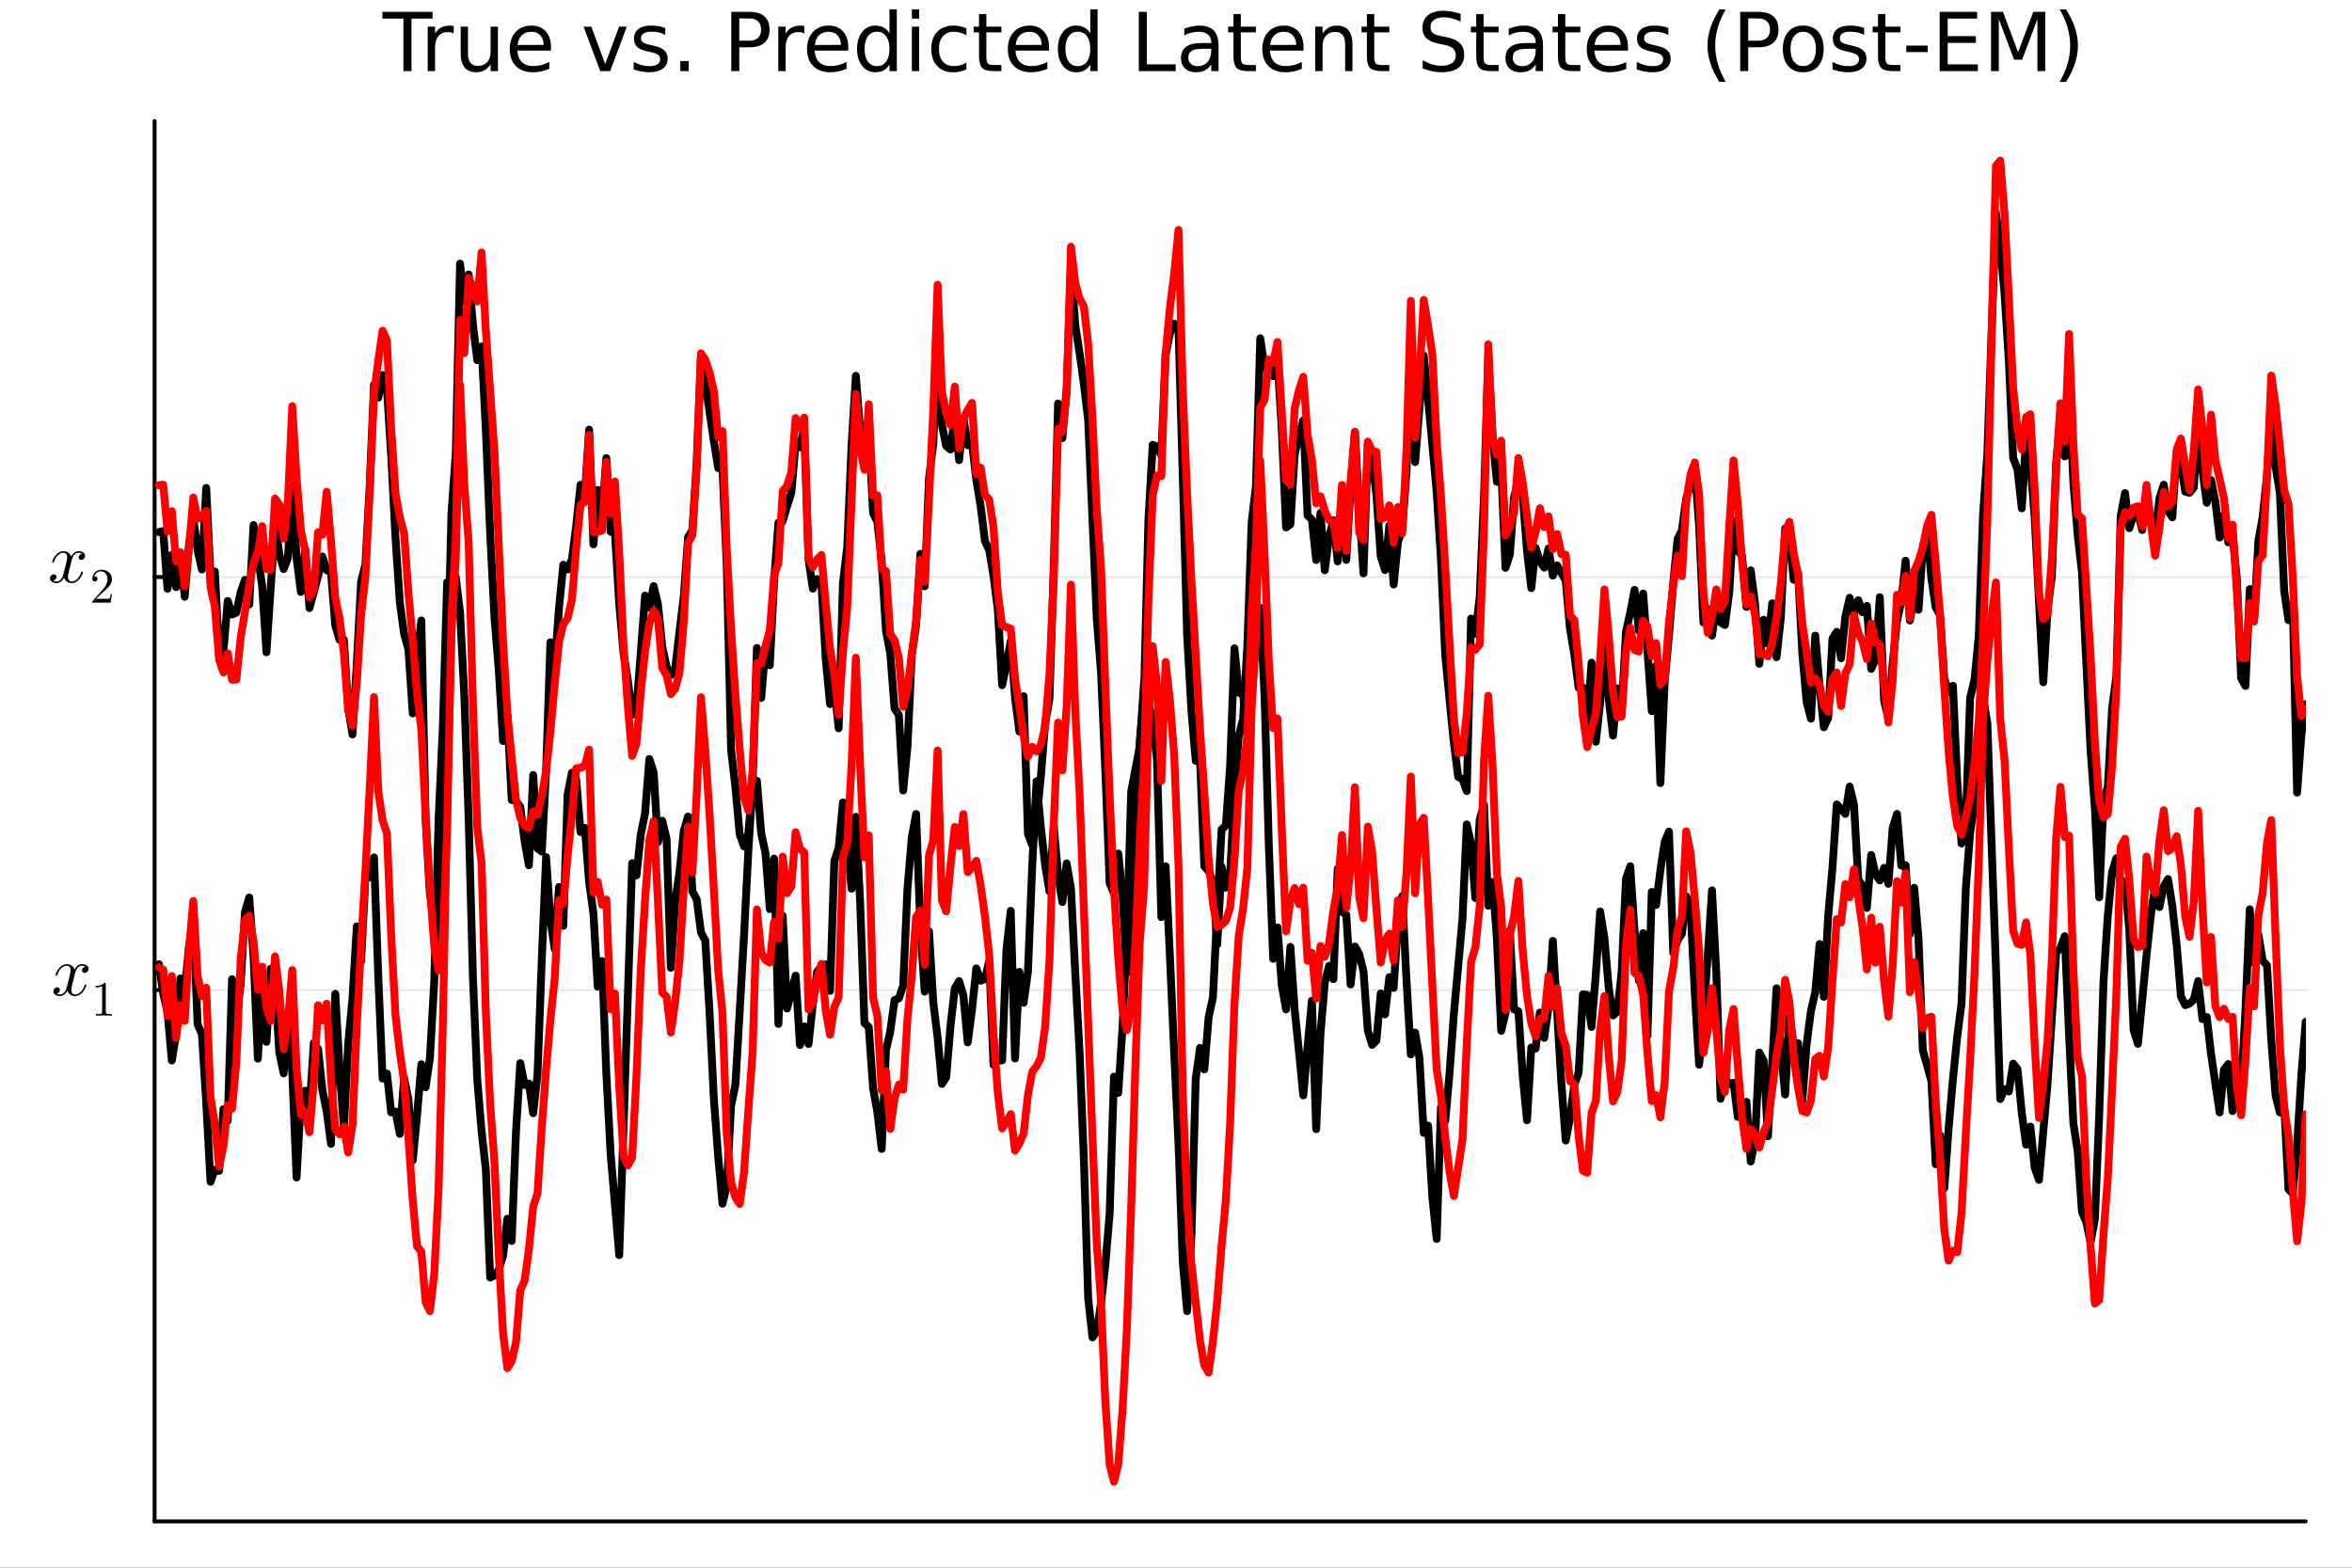 <?xml version="1.0" encoding="utf-8"?>
<svg xmlns="http://www.w3.org/2000/svg" xmlns:xlink="http://www.w3.org/1999/xlink" width="600" height="400" viewBox="0 0 2400 1600">
<rect x="0" y="0" width="2400" height="1600" fill="#333333" stroke="none"/>
<defs>
  <clipPath id="clip820">
    <rect x="0" y="0" width="2400" height="1600"/>
  </clipPath>
</defs>
<path clip-path="url(#clip820)" d="M0 1600 L2400 1600 L2400 0 L0 0  Z" fill="#ffffff" fill-rule="evenodd" fill-opacity="1"/>
<defs>
  <clipPath id="clip821">
    <rect x="480" y="0" width="1681" height="1600"/>
  </clipPath>
</defs>
<path clip-path="url(#clip820)" d="M157.754 1552.76 L2352.76 1552.76 L2352.76 123.472 L157.754 123.472  Z" fill="#ffffff" fill-rule="evenodd" fill-opacity="1"/>
<defs>
  <clipPath id="clip822">
    <rect x="157" y="123" width="2196" height="1430"/>
  </clipPath>
</defs>
<polyline clip-path="url(#clip822)" style="stroke:#000000; stroke-linecap:round; stroke-linejoin:round; stroke-width:2; stroke-opacity:0.1; fill:none" points="157.754,1010.42 2352.76,1010.42 "/>
<polyline clip-path="url(#clip822)" style="stroke:#000000; stroke-linecap:round; stroke-linejoin:round; stroke-width:2; stroke-opacity:0.1; fill:none" points="157.754,588.941 2352.76,588.941 "/>
<polyline clip-path="url(#clip820)" style="stroke:#000000; stroke-linecap:round; stroke-linejoin:round; stroke-width:4; stroke-opacity:1; fill:none" points="157.754,1552.76 2352.76,1552.76 "/>
<polyline clip-path="url(#clip820)" style="stroke:#000000; stroke-linecap:round; stroke-linejoin:round; stroke-width:4; stroke-opacity:1; fill:none" points="157.754,1552.76 157.754,123.472 "/>
<polyline clip-path="url(#clip820)" style="stroke:#000000; stroke-linecap:round; stroke-linejoin:round; stroke-width:4; stroke-opacity:1; fill:none" points="157.754,1010.42 176.651,1010.42 "/>
<polyline clip-path="url(#clip820)" style="stroke:#000000; stroke-linecap:round; stroke-linejoin:round; stroke-width:4; stroke-opacity:1; fill:none" points="157.754,588.941 176.651,588.941 "/>
<path clip-path="url(#clip820)" d="M90.285 988.745 Q90.285 990.713 89.055 991.837 Q87.825 992.926 86.42 992.926 Q85.085 992.926 84.382 992.153 Q83.68 991.381 83.68 990.397 Q83.68 989.062 84.663 987.902 Q85.647 986.743 87.123 986.497 Q85.682 985.583 83.539 985.583 Q82.134 985.583 80.904 986.321 Q79.71 987.059 78.972 988.008 Q78.269 988.956 77.637 990.327 Q77.039 991.662 76.793 992.47 Q76.583 993.243 76.407 994.086 L73.948 1003.92 Q72.753 1008.6 72.753 1010.25 Q72.753 1012.29 73.737 1013.66 Q74.721 1014.99 76.688 1014.99 Q77.461 1014.99 78.339 1014.78 Q79.218 1014.53 80.342 1013.9 Q81.501 1013.23 82.52 1012.25 Q83.574 1011.23 84.593 1009.51 Q85.612 1007.79 86.279 1005.57 Q86.49 1004.8 87.193 1004.8 Q88.071 1004.8 88.071 1005.5 Q88.071 1006.1 87.579 1007.37 Q87.123 1008.6 86.104 1010.21 Q85.12 1011.79 83.82 1013.23 Q82.52 1014.64 80.588 1015.62 Q78.656 1016.61 76.547 1016.61 Q73.526 1016.61 71.523 1014.99 Q69.521 1013.37 68.783 1011.13 Q68.607 1011.44 68.361 1011.86 Q68.115 1012.29 67.378 1013.23 Q66.675 1014.15 65.867 1014.85 Q65.059 1015.52 63.794 1016.04 Q62.564 1016.61 61.229 1016.61 Q59.543 1016.61 58.032 1016.11 Q56.556 1015.62 55.502 1014.5 Q54.448 1013.37 54.448 1011.83 Q54.448 1010.11 55.608 1008.91 Q56.802 1007.68 58.419 1007.68 Q59.437 1007.68 60.245 1008.28 Q61.089 1008.88 61.089 1010.18 Q61.089 1011.62 60.105 1012.71 Q59.121 1013.8 57.716 1014.08 Q59.156 1014.99 61.299 1014.99 Q63.618 1014.99 65.445 1012.95 Q67.272 1010.91 68.15 1007.51 Q70.329 999.321 71.172 995.667 Q72.015 991.978 72.015 990.397 Q72.015 988.921 71.629 987.902 Q71.242 986.883 70.575 986.427 Q69.942 985.935 69.345 985.759 Q68.783 985.583 68.15 985.583 Q67.097 985.583 65.902 986.005 Q64.743 986.427 63.337 987.41 Q61.967 988.359 60.667 990.327 Q59.367 992.294 58.489 994.999 Q58.313 995.807 57.54 995.807 Q56.697 995.772 56.697 995.07 Q56.697 994.472 57.154 993.243 Q57.645 991.978 58.629 990.397 Q59.648 988.816 60.948 987.41 Q62.283 985.97 64.216 984.986 Q66.183 984.002 68.291 984.002 Q69.24 984.002 70.153 984.213 Q71.102 984.389 72.226 984.916 Q73.385 985.443 74.404 986.602 Q75.423 987.762 76.056 989.448 Q76.477 988.64 77.039 987.867 Q77.637 987.094 78.55 986.146 Q79.499 985.162 80.799 984.6 Q82.134 984.002 83.609 984.002 Q85.05 984.002 86.455 984.389 Q87.861 984.74 89.055 985.9 Q90.285 987.024 90.285 988.745 Z" fill="#000000" fill-rule="nonzero" fill-opacity="1" /><path clip-path="url(#clip820)" d="M97.613 1007.78 L97.613 1006.21 Q103.663 1006.21 106.786 1002.99 Q107.647 1002.99 107.794 1003.18 Q107.942 1003.38 107.942 1004.29 L107.942 1032.55 Q107.942 1034.05 108.68 1034.52 Q109.418 1034.98 112.639 1034.98 L114.238 1034.98 L114.238 1036.53 Q112.467 1036.38 106.073 1036.38 Q99.679 1036.38 97.933 1036.53 L97.933 1034.98 L99.531 1034.98 Q102.704 1034.98 103.466 1034.54 Q104.228 1034.07 104.228 1032.55 L104.228 1006.45 Q101.597 1007.78 97.613 1007.78 Z" fill="#000000" fill-rule="nonzero" fill-opacity="1" /><path clip-path="url(#clip820)" d="M86.829 567.263 Q86.829 569.231 85.599 570.355 Q84.369 571.444 82.964 571.444 Q81.629 571.444 80.926 570.671 Q80.223 569.898 80.223 568.915 Q80.223 567.58 81.207 566.42 Q82.191 565.261 83.666 565.015 Q82.226 564.101 80.083 564.101 Q78.677 564.101 77.448 564.839 Q76.253 565.577 75.515 566.526 Q74.813 567.474 74.18 568.844 Q73.583 570.179 73.337 570.987 Q73.126 571.76 72.951 572.604 L70.491 582.441 Q69.297 587.114 69.297 588.765 Q69.297 590.803 70.281 592.173 Q71.264 593.508 73.232 593.508 Q74.005 593.508 74.883 593.297 Q75.761 593.051 76.886 592.419 Q78.045 591.751 79.064 590.768 Q80.118 589.749 81.137 588.027 Q82.156 586.306 82.823 584.092 Q83.034 583.319 83.737 583.319 Q84.615 583.319 84.615 584.022 Q84.615 584.619 84.123 585.884 Q83.666 587.114 82.648 588.73 Q81.664 590.311 80.364 591.751 Q79.064 593.157 77.132 594.141 Q75.199 595.124 73.091 595.124 Q70.07 595.124 68.067 593.508 Q66.064 591.892 65.327 589.643 Q65.151 589.96 64.905 590.381 Q64.659 590.803 63.921 591.751 Q63.219 592.665 62.411 593.368 Q61.602 594.035 60.338 594.562 Q59.108 595.124 57.773 595.124 Q56.087 595.124 54.576 594.632 Q53.1 594.141 52.046 593.016 Q50.992 591.892 50.992 590.346 Q50.992 588.625 52.151 587.43 Q53.346 586.2 54.962 586.2 Q55.981 586.2 56.789 586.798 Q57.632 587.395 57.632 588.695 Q57.632 590.135 56.649 591.224 Q55.665 592.314 54.26 592.595 Q55.7 593.508 57.843 593.508 Q60.162 593.508 61.989 591.47 Q63.816 589.433 64.694 586.025 Q66.873 577.839 67.716 574.185 Q68.559 570.496 68.559 568.915 Q68.559 567.439 68.172 566.42 Q67.786 565.401 67.118 564.944 Q66.486 564.453 65.889 564.277 Q65.327 564.101 64.694 564.101 Q63.64 564.101 62.446 564.523 Q61.286 564.944 59.881 565.928 Q58.511 566.877 57.211 568.844 Q55.911 570.812 55.032 573.517 Q54.857 574.325 54.084 574.325 Q53.241 574.29 53.241 573.587 Q53.241 572.99 53.697 571.76 Q54.189 570.496 55.173 568.915 Q56.192 567.334 57.492 565.928 Q58.827 564.488 60.759 563.504 Q62.727 562.52 64.835 562.52 Q65.783 562.52 66.697 562.731 Q67.645 562.907 68.77 563.434 Q69.929 563.961 70.948 565.12 Q71.967 566.28 72.599 567.966 Q73.021 567.158 73.583 566.385 Q74.18 565.612 75.094 564.663 Q76.042 563.68 77.342 563.118 Q78.677 562.52 80.153 562.52 Q81.594 562.52 82.999 562.907 Q84.404 563.258 85.599 564.417 Q86.829 565.542 86.829 567.263 Z" fill="#000000" fill-rule="nonzero" fill-opacity="1" /><path clip-path="url(#clip820)" d="M94.156 615.05 Q94.156 614.14 94.23 613.869 Q94.329 613.599 94.722 613.181 L104.387 602.409 Q109.675 596.457 109.675 591.268 Q109.675 587.899 107.904 585.489 Q106.158 583.078 102.936 583.078 Q100.723 583.078 98.854 584.431 Q96.985 585.784 96.124 588.194 Q96.272 588.145 96.788 588.145 Q98.042 588.145 98.731 588.932 Q99.444 589.719 99.444 590.776 Q99.444 592.129 98.559 592.793 Q97.698 593.432 96.837 593.432 Q96.493 593.432 96.026 593.358 Q95.583 593.285 94.87 592.596 Q94.156 591.883 94.156 590.629 Q94.156 587.112 96.813 584.308 Q99.493 581.504 103.576 581.504 Q108.199 581.504 111.224 584.259 Q114.274 586.989 114.274 591.268 Q114.274 592.768 113.807 594.145 Q113.364 595.498 112.749 596.556 Q112.159 597.613 110.536 599.31 Q108.913 601.007 107.609 602.212 Q106.306 603.417 103.379 605.975 L98.042 611.164 L107.117 611.164 Q111.544 611.164 111.888 610.771 Q112.38 610.057 112.995 606.295 L114.274 606.295 L112.848 615.05 L94.156 615.05 Z" fill="#000000" fill-rule="nonzero" fill-opacity="1" /><path clip-path="url(#clip820)" d="M390.184 12.096 L441.347 12.096 L441.347 18.983 L419.877 18.983 L419.877 72.576 L411.654 72.576 L411.654 18.983 L390.184 18.983 L390.184 12.096 Z" fill="#000000" fill-rule="nonzero" fill-opacity="1" /><path clip-path="url(#clip820)" d="M463.019 34.173 Q461.764 33.444 460.265 33.12 Q458.807 32.756 457.024 32.756 Q450.705 32.756 447.302 36.888 Q443.94 40.979 443.94 48.676 L443.94 72.576 L436.446 72.576 L436.446 27.206 L443.94 27.206 L443.94 34.254 Q446.289 30.122 450.057 28.138 Q453.824 26.112 459.212 26.112 Q459.981 26.112 460.913 26.234 Q461.845 26.315 462.979 26.517 L463.019 34.173 Z" fill="#000000" fill-rule="nonzero" fill-opacity="1" /><path clip-path="url(#clip820)" d="M470.068 54.671 L470.068 27.206 L477.522 27.206 L477.522 54.387 Q477.522 60.828 480.033 64.069 Q482.545 67.269 487.568 67.269 Q493.604 67.269 497.088 63.421 Q500.612 59.573 500.612 52.929 L500.612 27.206 L508.066 27.206 L508.066 72.576 L500.612 72.576 L500.612 65.608 Q497.898 69.74 494.292 71.766 Q490.728 73.751 485.988 73.751 Q478.17 73.751 474.119 68.89 Q470.068 64.029 470.068 54.671 M488.824 26.112 L488.824 26.112 Z" fill="#000000" fill-rule="nonzero" fill-opacity="1" /><path clip-path="url(#clip820)" d="M562.226 48.028 L562.226 51.673 L527.955 51.673 Q528.442 59.37 532.573 63.421 Q536.746 67.431 544.159 67.431 Q548.453 67.431 552.463 66.378 Q556.514 65.325 560.484 63.218 L560.484 70.267 Q556.474 71.968 552.261 72.86 Q548.048 73.751 543.713 73.751 Q532.857 73.751 526.497 67.431 Q520.178 61.112 520.178 50.337 Q520.178 39.197 526.173 32.675 Q532.209 26.112 542.417 26.112 Q551.572 26.112 556.879 32.026 Q562.226 37.9 562.226 48.028 M554.772 45.84 Q554.691 39.723 551.329 36.077 Q548.007 32.431 542.498 32.431 Q536.26 32.431 532.492 35.956 Q528.766 39.48 528.199 45.88 L554.772 45.84 Z" fill="#000000" fill-rule="nonzero" fill-opacity="1" /><path clip-path="url(#clip820)" d="M595.484 27.206 L603.383 27.206 L617.561 65.284 L631.74 27.206 L639.639 27.206 L622.625 72.576 L612.498 72.576 L595.484 27.206 Z" fill="#000000" fill-rule="nonzero" fill-opacity="1" /><path clip-path="url(#clip820)" d="M678.852 28.543 L678.852 35.591 Q675.692 33.971 672.289 33.161 Q668.886 32.35 665.241 32.35 Q659.691 32.35 656.896 34.052 Q654.141 35.753 654.141 39.156 Q654.141 41.749 656.126 43.248 Q658.111 44.706 664.106 46.043 L666.658 46.61 Q674.598 48.311 677.92 51.43 Q681.282 54.509 681.282 60.059 Q681.282 66.378 676.259 70.064 Q671.276 73.751 662.526 73.751 Q658.881 73.751 654.911 73.022 Q650.981 72.333 646.606 70.915 L646.606 63.218 Q650.738 65.365 654.749 66.459 Q658.759 67.512 662.689 67.512 Q667.955 67.512 670.79 65.73 Q673.626 63.907 673.626 60.626 Q673.626 57.588 671.56 55.967 Q669.535 54.347 662.608 52.848 L660.015 52.24 Q653.088 50.782 650.009 47.785 Q646.931 44.746 646.931 39.48 Q646.931 33.08 651.468 29.596 Q656.005 26.112 664.349 26.112 Q668.481 26.112 672.127 26.72 Q675.773 27.327 678.852 28.543 Z" fill="#000000" fill-rule="nonzero" fill-opacity="1" /><path clip-path="url(#clip820)" d="M694.205 62.287 L702.752 62.287 L702.752 72.576 L694.205 72.576 L694.205 62.287 Z" fill="#000000" fill-rule="nonzero" fill-opacity="1" /><path clip-path="url(#clip820)" d="M754.401 18.82 L754.401 41.546 L764.69 41.546 Q770.402 41.546 773.521 38.589 Q776.64 35.632 776.64 30.163 Q776.64 24.735 773.521 21.778 Q770.402 18.82 764.69 18.82 L754.401 18.82 M746.218 12.096 L764.69 12.096 Q774.858 12.096 780.043 16.714 Q785.269 21.292 785.269 30.163 Q785.269 39.115 780.043 43.693 Q774.858 48.271 764.69 48.271 L754.401 48.271 L754.401 72.576 L746.218 72.576 L746.218 12.096 Z" fill="#000000" fill-rule="nonzero" fill-opacity="1" /><path clip-path="url(#clip820)" d="M820.755 34.173 Q819.499 33.444 818 33.12 Q816.542 32.756 814.759 32.756 Q808.44 32.756 805.037 36.888 Q801.675 40.979 801.675 48.676 L801.675 72.576 L794.181 72.576 L794.181 27.206 L801.675 27.206 L801.675 34.254 Q804.025 30.122 807.792 28.138 Q811.559 26.112 816.947 26.112 Q817.717 26.112 818.648 26.234 Q819.58 26.315 820.714 26.517 L820.755 34.173 Z" fill="#000000" fill-rule="nonzero" fill-opacity="1" /><path clip-path="url(#clip820)" d="M865.558 48.028 L865.558 51.673 L831.287 51.673 Q831.773 59.37 835.905 63.421 Q840.078 67.431 847.491 67.431 Q851.785 67.431 855.795 66.378 Q859.846 65.325 863.816 63.218 L863.816 70.267 Q859.806 71.968 855.593 72.86 Q851.38 73.751 847.045 73.751 Q836.189 73.751 829.829 67.431 Q823.509 61.112 823.509 50.337 Q823.509 39.197 829.505 32.675 Q835.541 26.112 845.749 26.112 Q854.904 26.112 860.211 32.026 Q865.558 37.9 865.558 48.028 M858.104 45.84 Q858.023 39.723 854.661 36.077 Q851.339 32.431 845.83 32.431 Q839.592 32.431 835.824 35.956 Q832.097 39.48 831.53 45.88 L858.104 45.84 Z" fill="#000000" fill-rule="nonzero" fill-opacity="1" /><path clip-path="url(#clip820)" d="M907.647 34.092 L907.647 9.544 L915.1 9.544 L915.1 72.576 L907.647 72.576 L907.647 65.77 Q905.297 69.821 901.692 71.806 Q898.127 73.751 893.104 73.751 Q884.881 73.751 879.695 67.188 Q874.551 60.626 874.551 49.931 Q874.551 39.237 879.695 32.675 Q884.881 26.112 893.104 26.112 Q898.127 26.112 901.692 28.097 Q905.297 30.041 907.647 34.092 M882.248 49.931 Q882.248 58.155 885.61 62.854 Q889.013 67.512 894.927 67.512 Q900.841 67.512 904.244 62.854 Q907.647 58.155 907.647 49.931 Q907.647 41.708 904.244 37.05 Q900.841 32.35 894.927 32.35 Q889.013 32.35 885.61 37.05 Q882.248 41.708 882.248 49.931 Z" fill="#000000" fill-rule="nonzero" fill-opacity="1" /><path clip-path="url(#clip820)" d="M930.453 27.206 L937.907 27.206 L937.907 72.576 L930.453 72.576 L930.453 27.206 M930.453 9.544 L937.907 9.544 L937.907 18.983 L930.453 18.983 L930.453 9.544 Z" fill="#000000" fill-rule="nonzero" fill-opacity="1" /><path clip-path="url(#clip820)" d="M986.153 28.948 L986.153 35.915 Q982.994 34.173 979.793 33.323 Q976.634 32.431 973.393 32.431 Q966.142 32.431 962.131 37.05 Q958.121 41.627 958.121 49.931 Q958.121 58.236 962.131 62.854 Q966.142 67.431 973.393 67.431 Q976.634 67.431 979.793 66.581 Q982.994 65.689 986.153 63.948 L986.153 70.834 Q983.034 72.292 979.672 73.022 Q976.35 73.751 972.583 73.751 Q962.334 73.751 956.298 67.31 Q950.262 60.869 950.262 49.931 Q950.262 38.832 956.339 32.472 Q962.455 26.112 973.069 26.112 Q976.512 26.112 979.793 26.841 Q983.075 27.53 986.153 28.948 Z" fill="#000000" fill-rule="nonzero" fill-opacity="1" /><path clip-path="url(#clip820)" d="M1006.49 14.324 L1006.49 27.206 L1021.84 27.206 L1021.84 32.999 L1006.49 32.999 L1006.49 57.628 Q1006.49 63.178 1007.99 64.758 Q1009.53 66.338 1014.19 66.338 L1021.84 66.338 L1021.84 72.576 L1014.19 72.576 Q1005.56 72.576 1002.28 69.376 Q998.995 66.135 998.995 57.628 L998.995 32.999 L993.526 32.999 L993.526 27.206 L998.995 27.206 L998.995 14.324 L1006.49 14.324 Z" fill="#000000" fill-rule="nonzero" fill-opacity="1" /><path clip-path="url(#clip820)" d="M1070.45 48.028 L1070.45 51.673 L1036.18 51.673 Q1036.67 59.37 1040.8 63.421 Q1044.97 67.431 1052.39 67.431 Q1056.68 67.431 1060.69 66.378 Q1064.74 65.325 1068.71 63.218 L1068.71 70.267 Q1064.7 71.968 1060.49 72.86 Q1056.27 73.751 1051.94 73.751 Q1041.08 73.751 1034.72 67.431 Q1028.4 61.112 1028.4 50.337 Q1028.4 39.197 1034.4 32.675 Q1040.44 26.112 1050.64 26.112 Q1059.8 26.112 1065.11 32.026 Q1070.45 37.9 1070.45 48.028 M1063 45.84 Q1062.92 39.723 1059.56 36.077 Q1056.23 32.431 1050.72 32.431 Q1044.49 32.431 1040.72 35.956 Q1036.99 39.48 1036.42 45.88 L1063 45.84 Z" fill="#000000" fill-rule="nonzero" fill-opacity="1" /><path clip-path="url(#clip820)" d="M1112.54 34.092 L1112.54 9.544 L1120 9.544 L1120 72.576 L1112.54 72.576 L1112.54 65.77 Q1110.19 69.821 1106.59 71.806 Q1103.02 73.751 1098 73.751 Q1089.78 73.751 1084.59 67.188 Q1079.45 60.626 1079.45 49.931 Q1079.45 39.237 1084.59 32.675 Q1089.78 26.112 1098 26.112 Q1103.02 26.112 1106.59 28.097 Q1110.19 30.041 1112.54 34.092 M1087.14 49.931 Q1087.14 58.155 1090.5 62.854 Q1093.91 67.512 1099.82 67.512 Q1105.74 67.512 1109.14 62.854 Q1112.54 58.155 1112.54 49.931 Q1112.54 41.708 1109.14 37.05 Q1105.74 32.35 1099.82 32.35 Q1093.91 32.35 1090.5 37.05 Q1087.14 41.708 1087.14 49.931 Z" fill="#000000" fill-rule="nonzero" fill-opacity="1" /><path clip-path="url(#clip820)" d="M1162.04 12.096 L1170.23 12.096 L1170.23 65.689 L1199.68 65.689 L1199.68 72.576 L1162.04 72.576 L1162.04 12.096 Z" fill="#000000" fill-rule="nonzero" fill-opacity="1" /><path clip-path="url(#clip820)" d="M1228.56 49.769 Q1219.53 49.769 1216.04 51.835 Q1212.56 53.901 1212.56 58.884 Q1212.56 62.854 1215.15 65.203 Q1217.78 67.512 1222.28 67.512 Q1228.48 67.512 1232.21 63.137 Q1235.97 58.722 1235.97 51.43 L1235.97 49.769 L1228.56 49.769 M1243.43 46.691 L1243.43 72.576 L1235.97 72.576 L1235.97 65.689 Q1233.42 69.821 1229.61 71.806 Q1225.8 73.751 1220.3 73.751 Q1213.33 73.751 1209.2 69.862 Q1205.1 65.933 1205.1 59.37 Q1205.1 51.714 1210.21 47.825 Q1215.35 43.936 1225.52 43.936 L1235.97 43.936 L1235.97 43.207 Q1235.97 38.062 1232.57 35.267 Q1229.21 32.431 1223.09 32.431 Q1219.2 32.431 1215.52 33.363 Q1211.83 34.295 1208.43 36.158 L1208.43 29.272 Q1212.52 27.692 1216.37 26.922 Q1220.21 26.112 1223.86 26.112 Q1233.7 26.112 1238.57 31.216 Q1243.43 36.32 1243.43 46.691 Z" fill="#000000" fill-rule="nonzero" fill-opacity="1" /><path clip-path="url(#clip820)" d="M1266.15 14.324 L1266.15 27.206 L1281.5 27.206 L1281.5 32.999 L1266.15 32.999 L1266.15 57.628 Q1266.15 63.178 1267.65 64.758 Q1269.19 66.338 1273.85 66.338 L1281.5 66.338 L1281.5 72.576 L1273.85 72.576 Q1265.22 72.576 1261.94 69.376 Q1258.66 66.135 1258.66 57.628 L1258.66 32.999 L1253.19 32.999 L1253.19 27.206 L1258.66 27.206 L1258.66 14.324 L1266.15 14.324 Z" fill="#000000" fill-rule="nonzero" fill-opacity="1" /><path clip-path="url(#clip820)" d="M1330.12 48.028 L1330.12 51.673 L1295.84 51.673 Q1296.33 59.37 1300.46 63.421 Q1304.64 67.431 1312.05 67.431 Q1316.34 67.431 1320.35 66.378 Q1324.4 65.325 1328.37 63.218 L1328.37 70.267 Q1324.36 71.968 1320.15 72.86 Q1315.94 73.751 1311.6 73.751 Q1300.75 73.751 1294.39 67.431 Q1288.07 61.112 1288.07 50.337 Q1288.07 39.197 1294.06 32.675 Q1300.1 26.112 1310.31 26.112 Q1319.46 26.112 1324.77 32.026 Q1330.12 37.9 1330.12 48.028 M1322.66 45.84 Q1322.58 39.723 1319.22 36.077 Q1315.9 32.431 1310.39 32.431 Q1304.15 32.431 1300.38 35.956 Q1296.66 39.48 1296.09 45.88 L1322.66 45.84 Z" fill="#000000" fill-rule="nonzero" fill-opacity="1" /><path clip-path="url(#clip820)" d="M1380.06 45.192 L1380.06 72.576 L1372.61 72.576 L1372.61 45.435 Q1372.61 38.994 1370.1 35.794 Q1367.59 32.594 1362.56 32.594 Q1356.53 32.594 1353.04 36.442 Q1349.56 40.29 1349.56 46.934 L1349.56 72.576 L1342.07 72.576 L1342.07 27.206 L1349.56 27.206 L1349.56 34.254 Q1352.23 30.163 1355.84 28.138 Q1359.48 26.112 1364.22 26.112 Q1372.04 26.112 1376.05 30.973 Q1380.06 35.794 1380.06 45.192 Z" fill="#000000" fill-rule="nonzero" fill-opacity="1" /><path clip-path="url(#clip820)" d="M1402.3 14.324 L1402.3 27.206 L1417.66 27.206 L1417.66 32.999 L1402.3 32.999 L1402.3 57.628 Q1402.3 63.178 1403.8 64.758 Q1405.34 66.338 1410 66.338 L1417.66 66.338 L1417.66 72.576 L1410 72.576 Q1401.37 72.576 1398.09 69.376 Q1394.81 66.135 1394.81 57.628 L1394.81 32.999 L1389.34 32.999 L1389.34 27.206 L1394.81 27.206 L1394.81 14.324 L1402.3 14.324 Z" fill="#000000" fill-rule="nonzero" fill-opacity="1" /><path clip-path="url(#clip820)" d="M1490.41 14.081 L1490.41 22.061 Q1485.75 19.833 1481.62 18.739 Q1477.49 17.646 1473.64 17.646 Q1466.96 17.646 1463.31 20.238 Q1459.7 22.831 1459.7 27.611 Q1459.7 31.621 1462.09 33.687 Q1464.52 35.713 1471.25 36.969 L1476.19 37.981 Q1485.35 39.723 1489.68 44.139 Q1494.06 48.514 1494.06 55.886 Q1494.06 64.677 1488.14 69.214 Q1482.27 73.751 1470.88 73.751 Q1466.59 73.751 1461.73 72.778 Q1456.91 71.806 1451.72 69.902 L1451.72 61.477 Q1456.71 64.272 1461.49 65.689 Q1466.27 67.107 1470.88 67.107 Q1477.89 67.107 1481.7 64.353 Q1485.51 61.598 1485.51 56.494 Q1485.51 52.038 1482.75 49.526 Q1480.04 47.015 1473.8 45.759 L1468.82 44.787 Q1459.66 42.964 1455.57 39.075 Q1451.48 35.186 1451.48 28.259 Q1451.48 20.238 1457.11 15.62 Q1462.78 11.002 1472.71 11.002 Q1476.96 11.002 1481.38 11.772 Q1485.79 12.542 1490.41 14.081 Z" fill="#000000" fill-rule="nonzero" fill-opacity="1" /><path clip-path="url(#clip820)" d="M1513.86 14.324 L1513.86 27.206 L1529.22 27.206 L1529.22 32.999 L1513.86 32.999 L1513.86 57.628 Q1513.86 63.178 1515.36 64.758 Q1516.9 66.338 1521.56 66.338 L1529.22 66.338 L1529.22 72.576 L1521.56 72.576 Q1512.93 72.576 1509.65 69.376 Q1506.37 66.135 1506.37 57.628 L1506.37 32.999 L1500.9 32.999 L1500.9 27.206 L1506.37 27.206 L1506.37 14.324 L1513.86 14.324 Z" fill="#000000" fill-rule="nonzero" fill-opacity="1" /><path clip-path="url(#clip820)" d="M1559.64 49.769 Q1550.61 49.769 1547.12 51.835 Q1543.64 53.901 1543.64 58.884 Q1543.64 62.854 1546.23 65.203 Q1548.86 67.512 1553.36 67.512 Q1559.56 67.512 1563.29 63.137 Q1567.05 58.722 1567.05 51.43 L1567.05 49.769 L1559.64 49.769 M1574.51 46.691 L1574.51 72.576 L1567.05 72.576 L1567.05 65.689 Q1564.5 69.821 1560.69 71.806 Q1556.89 73.751 1551.38 73.751 Q1544.41 73.751 1540.28 69.862 Q1536.19 65.933 1536.19 59.37 Q1536.19 51.714 1541.29 47.825 Q1546.43 43.936 1556.6 43.936 L1567.05 43.936 L1567.05 43.207 Q1567.05 38.062 1563.65 35.267 Q1560.29 32.431 1554.17 32.431 Q1550.28 32.431 1546.6 33.363 Q1542.91 34.295 1539.51 36.158 L1539.51 29.272 Q1543.6 27.692 1547.45 26.922 Q1551.29 26.112 1554.94 26.112 Q1564.78 26.112 1569.65 31.216 Q1574.51 36.32 1574.51 46.691 Z" fill="#000000" fill-rule="nonzero" fill-opacity="1" /><path clip-path="url(#clip820)" d="M1597.23 14.324 L1597.23 27.206 L1612.59 27.206 L1612.59 32.999 L1597.23 32.999 L1597.23 57.628 Q1597.23 63.178 1598.73 64.758 Q1600.27 66.338 1604.93 66.338 L1612.59 66.338 L1612.59 72.576 L1604.93 72.576 Q1596.3 72.576 1593.02 69.376 Q1589.74 66.135 1589.74 57.628 L1589.74 32.999 L1584.27 32.999 L1584.27 27.206 L1589.74 27.206 L1589.74 14.324 L1597.23 14.324 Z" fill="#000000" fill-rule="nonzero" fill-opacity="1" /><path clip-path="url(#clip820)" d="M1661.2 48.028 L1661.2 51.673 L1626.93 51.673 Q1627.41 59.37 1631.54 63.421 Q1635.72 67.431 1643.13 67.431 Q1647.42 67.431 1651.43 66.378 Q1655.48 65.325 1659.45 63.218 L1659.45 70.267 Q1655.44 71.968 1651.23 72.86 Q1647.02 73.751 1642.68 73.751 Q1631.83 73.751 1625.47 67.431 Q1619.15 61.112 1619.15 50.337 Q1619.15 39.197 1625.14 32.675 Q1631.18 26.112 1641.39 26.112 Q1650.54 26.112 1655.85 32.026 Q1661.2 37.9 1661.2 48.028 M1653.74 45.84 Q1653.66 39.723 1650.3 36.077 Q1646.98 32.431 1641.47 32.431 Q1635.23 32.431 1631.46 35.956 Q1627.74 39.48 1627.17 45.88 L1653.74 45.84 Z" fill="#000000" fill-rule="nonzero" fill-opacity="1" /><path clip-path="url(#clip820)" d="M1702.35 28.543 L1702.35 35.591 Q1699.19 33.971 1695.79 33.161 Q1692.39 32.35 1688.74 32.35 Q1683.19 32.35 1680.4 34.052 Q1677.64 35.753 1677.64 39.156 Q1677.64 41.749 1679.63 43.248 Q1681.61 44.706 1687.61 46.043 L1690.16 46.61 Q1698.1 48.311 1701.42 51.43 Q1704.78 54.509 1704.78 60.059 Q1704.78 66.378 1699.76 70.064 Q1694.78 73.751 1686.03 73.751 Q1682.38 73.751 1678.41 73.022 Q1674.48 72.333 1670.11 70.915 L1670.11 63.218 Q1674.24 65.365 1678.25 66.459 Q1682.26 67.512 1686.19 67.512 Q1691.46 67.512 1694.29 65.73 Q1697.13 63.907 1697.13 60.626 Q1697.13 57.588 1695.06 55.967 Q1693.04 54.347 1686.11 52.848 L1683.52 52.24 Q1676.59 50.782 1673.51 47.785 Q1670.43 44.746 1670.43 39.48 Q1670.43 33.08 1674.97 29.596 Q1679.51 26.112 1687.85 26.112 Q1691.98 26.112 1695.63 26.72 Q1699.27 27.327 1702.35 28.543 Z" fill="#000000" fill-rule="nonzero" fill-opacity="1" /><path clip-path="url(#clip820)" d="M1760.93 9.625 Q1755.5 18.942 1752.87 28.057 Q1750.23 37.171 1750.23 46.529 Q1750.23 55.886 1752.87 65.082 Q1755.54 74.237 1760.93 83.513 L1754.45 83.513 Q1748.37 73.994 1745.33 64.798 Q1742.34 55.603 1742.34 46.529 Q1742.34 37.495 1745.33 28.34 Q1748.33 19.185 1754.45 9.625 L1760.93 9.625 Z" fill="#000000" fill-rule="nonzero" fill-opacity="1" /><path clip-path="url(#clip820)" d="M1783.9 18.82 L1783.9 41.546 L1794.19 41.546 Q1799.9 41.546 1803.02 38.589 Q1806.14 35.632 1806.14 30.163 Q1806.14 24.735 1803.02 21.778 Q1799.9 18.82 1794.19 18.82 L1783.9 18.82 M1775.71 12.096 L1794.19 12.096 Q1804.35 12.096 1809.54 16.714 Q1814.77 21.292 1814.77 30.163 Q1814.77 39.115 1809.54 43.693 Q1804.35 48.271 1794.19 48.271 L1783.9 48.271 L1783.9 72.576 L1775.71 72.576 L1775.71 12.096 Z" fill="#000000" fill-rule="nonzero" fill-opacity="1" /><path clip-path="url(#clip820)" d="M1840.04 32.431 Q1834.05 32.431 1830.56 37.131 Q1827.08 41.789 1827.08 49.931 Q1827.08 58.074 1830.52 62.773 Q1834.01 67.431 1840.04 67.431 Q1846 67.431 1849.48 62.732 Q1852.97 58.033 1852.97 49.931 Q1852.97 41.87 1849.48 37.171 Q1846 32.431 1840.04 32.431 M1840.04 26.112 Q1849.77 26.112 1855.32 32.431 Q1860.86 38.751 1860.86 49.931 Q1860.86 61.071 1855.32 67.431 Q1849.77 73.751 1840.04 73.751 Q1830.28 73.751 1824.73 67.431 Q1819.22 61.071 1819.22 49.931 Q1819.22 38.751 1824.73 32.431 Q1830.28 26.112 1840.04 26.112 Z" fill="#000000" fill-rule="nonzero" fill-opacity="1" /><path clip-path="url(#clip820)" d="M1902.14 28.543 L1902.14 35.591 Q1898.98 33.971 1895.58 33.161 Q1892.18 32.35 1888.53 32.35 Q1882.98 32.35 1880.19 34.052 Q1877.43 35.753 1877.43 39.156 Q1877.43 41.749 1879.42 43.248 Q1881.4 44.706 1887.4 46.043 L1889.95 46.61 Q1897.89 48.311 1901.21 51.43 Q1904.57 54.509 1904.57 60.059 Q1904.57 66.378 1899.55 70.064 Q1894.57 73.751 1885.82 73.751 Q1882.17 73.751 1878.2 73.022 Q1874.27 72.333 1869.9 70.915 L1869.9 63.218 Q1874.03 65.365 1878.04 66.459 Q1882.05 67.512 1885.98 67.512 Q1891.25 67.512 1894.08 65.73 Q1896.92 63.907 1896.92 60.626 Q1896.92 57.588 1894.85 55.967 Q1892.83 54.347 1885.9 52.848 L1883.31 52.24 Q1876.38 50.782 1873.3 47.785 Q1870.22 44.746 1870.22 39.48 Q1870.22 33.08 1874.76 29.596 Q1879.3 26.112 1887.64 26.112 Q1891.77 26.112 1895.42 26.72 Q1899.07 27.327 1902.14 28.543 Z" fill="#000000" fill-rule="nonzero" fill-opacity="1" /><path clip-path="url(#clip820)" d="M1923.82 14.324 L1923.82 27.206 L1939.17 27.206 L1939.17 32.999 L1923.82 32.999 L1923.82 57.628 Q1923.82 63.178 1925.31 64.758 Q1926.85 66.338 1931.51 66.338 L1939.17 66.338 L1939.17 72.576 L1931.51 72.576 Q1922.88 72.576 1919.6 69.376 Q1916.32 66.135 1916.32 57.628 L1916.32 32.999 L1910.85 32.999 L1910.85 27.206 L1916.32 27.206 L1916.32 14.324 L1923.82 14.324 Z" fill="#000000" fill-rule="nonzero" fill-opacity="1" /><path clip-path="url(#clip820)" d="M1945.2 46.529 L1967.04 46.529 L1967.04 53.172 L1945.2 53.172 L1945.2 46.529 Z" fill="#000000" fill-rule="nonzero" fill-opacity="1" /><path clip-path="url(#clip820)" d="M1979.23 12.096 L2017.47 12.096 L2017.47 18.983 L1987.42 18.983 L1987.42 36.888 L2016.22 36.888 L2016.22 43.774 L1987.42 43.774 L1987.42 65.689 L2018.2 65.689 L2018.2 72.576 L1979.23 72.576 L1979.23 12.096 Z" fill="#000000" fill-rule="nonzero" fill-opacity="1" /><path clip-path="url(#clip820)" d="M2031.65 12.096 L2043.84 12.096 L2059.28 53.253 L2074.79 12.096 L2086.99 12.096 L2086.99 72.576 L2079.01 72.576 L2079.01 19.469 L2063.41 60.95 L2055.19 60.95 L2039.59 19.469 L2039.59 72.576 L2031.65 72.576 L2031.65 12.096 Z" fill="#000000" fill-rule="nonzero" fill-opacity="1" /><path clip-path="url(#clip820)" d="M2101.73 9.625 L2108.21 9.625 Q2114.29 19.185 2117.29 28.34 Q2120.33 37.495 2120.33 46.529 Q2120.33 55.603 2117.29 64.798 Q2114.29 73.994 2108.21 83.513 L2101.73 83.513 Q2107.12 74.237 2109.75 65.082 Q2112.43 55.886 2112.43 46.529 Q2112.43 37.171 2109.75 28.057 Q2107.12 18.942 2101.73 9.625 Z" fill="#000000" fill-rule="nonzero" fill-opacity="1" /><polyline clip-path="url(#clip822)" style="stroke:#000000; stroke-linecap:round; stroke-linejoin:round; stroke-width:8; stroke-opacity:1; fill:none" points="162.144,984.099 166.534,1014.09 170.924,1032.65 175.314,1082.36 179.704,1055.3 184.094,998.583 188.484,1010.84 192.874,966.101 197.264,937.797 201.654,1045.64 206.044,1055.5 210.434,1125.35 214.824,1206.17 219.214,1193.82 223.604,1194.99 227.994,1132.04 232.384,1143.98 236.774,999.406 241.164,1038.51 245.554,1004.52 249.944,930.779 254.334,915.975 258.724,976.123 263.114,1080.48 267.504,1008.31 271.894,1063.3 276.284,988.711 280.674,1005.02 285.064,1074.66 289.454,1095.45 293.844,1034.44 298.234,1094.05 302.624,1201.8 307.014,1123.07 311.404,1113.18 315.794,1132.85 320.184,1064.45 324.574,1070.56 328.964,1112.42 333.354,1134.2 337.744,1167.46 342.134,1014.31 346.524,1091.22 350.914,1151.37 355.304,1064.74 359.694,1019.04 364.084,945.499 368.474,981.04 372.864,895.109 377.254,895.326 381.644,875.126 386.034,997.597 390.424,1100.93 394.814,1095.66 399.204,1135.36 403.594,1134.49 407.984,1157.23 412.374,1100.22 416.764,1122.17 421.154,1184.36 425.544,1138.5 429.934,1086.18 434.324,1109.62 438.714,1079.67 443.104,1001.93 447.494,837.115 451.884,742.178 456.274,594.256 460.664,601.246 465.054,588.941 469.444,624.768 473.834,711.176 478.224,835.683 482.614,998.174 487.004,1101.55 491.394,1154.35 495.784,1193.93 500.174,1303.92 504.564,1301.69 508.954,1296.06 513.344,1281.56 517.734,1243.85 522.124,1266.53 526.514,1154.95 530.904,1084.99 535.294,1107.42 539.684,1105.84 544.074,1136.17 548.464,1097.02 552.854,979.324 557.244,874.751 561.634,938.105 566.024,968.697 570.414,905.236 574.804,944.984 579.194,810.933 583.584,788.63 587.974,795.309 592.364,849.18 596.754,844.921 601.144,900.185 605.534,932.246 609.924,1007.09 614.314,980.855 618.704,1095.42 623.094,1177.77 627.484,1229.21 631.874,1280.98 636.264,1150.56 640.654,1016.03 645.044,880.993 649.434,893.433 653.824,851.912 658.214,830.085 662.604,774.604 666.994,788.413 671.384,859.536 675.774,837.661 680.164,855.893 684.554,987.79 688.944,920.357 693.334,890.449 697.724,848.255 702.114,833.33 706.504,909.672 710.894,917.768 715.284,951.679 719.674,959.943 724.064,1033.66 728.454,1121.97 732.844,1180.31 737.234,1228.56 741.624,1210.36 746.014,1128.57 750.404,1107.25 754.794,1032.38 759.184,955.189 763.574,869.313 767.964,798 772.354,796.958 776.744,850.451 781.134,870.816 785.524,927.83 789.914,876.287 794.304,1045.02 798.694,934.694 803.084,1029.33 807.474,1012.49 811.864,995.705 816.254,1066.6 820.644,1047.59 825.034,1065.53 829.424,1024.97 833.814,991.674 838.204,986.356 842.594,984.275 846.984,1011.31 851.374,878.973 855.764,865.343 860.154,818.929 864.544,856.785 868.934,907.04 873.324,833.699 877.714,921.258 882.104,1044.15 886.494,1048.25 890.884,1110.43 895.274,1135.01 899.664,1172.64 904.054,1071.58 908.444,1052.63 912.834,1020.68 917.224,1018.99 921.614,1005.94 926.004,906.842 930.394,854.758 934.784,830.772 939.174,946.034 943.564,1012.11 947.954,950.513 952.344,1023.08 956.734,1059.02 961.124,1106.26 965.515,1099.58 969.905,1046.97 974.295,1008.65 978.685,1001.32 983.075,1016.23 987.465,1063.9 991.855,1030.31 996.245,988.346 1000.63,1000.89 1005.02,999.223 1009.41,980.83 1013.8,1086.88 1018.19,1082.55 1022.58,1082.15 1026.97,969.406 1031.36,929.608 1035.75,1080.26 1040.14,991.853 1044.53,1023.4 1048.92,991.789 1053.31,883.186 1057.7,797.419 1062.09,844.347 1066.48,883.043 1070.87,909.73 1075.26,842.434 1079.65,892.709 1084.04,920.641 1088.43,881.231 1092.82,906.944 1097.21,992.816 1101.6,1073.65 1105.99,1182.84 1110.38,1325 1114.77,1364.99 1119.16,1358.85 1123.55,1329.89 1127.94,1290.49 1132.33,1238.05 1136.72,1098.79 1141.11,1115.45 1145.5,1047.37 1149.89,952.477 1154.28,807.844 1158.67,784.818 1163.06,761.694 1167.45,695.439 1171.84,716.359 1176.23,738.05 1180.62,775.481 1185.01,936.003 1189.4,884.118 1193.79,975.943 1198.18,1075.1 1202.57,1167.62 1206.96,1288.61 1211.35,1338.17 1215.74,1261.7 1220.13,1101.1 1224.52,1069.47 1228.91,1091.47 1233.3,1038.38 1237.69,1017.91 1242.08,929.968 1246.47,846.596 1250.86,842.594 1255.25,781.159 1259.64,661.644 1264.03,706.9 1268.42,708.871 1272.81,751.768 1277.2,711.072 1281.59,648.726 1285.98,620.368 1290.37,710.72 1294.76,863.702 1299.15,978.582 1303.54,946.548 1307.93,1005.47 1312.32,1030.18 1316.71,966.336 1321.1,1030.61 1325.49,1073.3 1329.88,1117.97 1334.27,1068.07 1338.66,1021.31 1343.05,1152.45 1347.44,1055.29 1351.83,1002.77 1356.22,985.764 1360.61,999.287 1365,886.714 1369.39,930.542 1373.78,933.658 1378.17,1004.8 1382.56,965.959 1386.95,973.675 1391.34,991.506 1395.73,1052.01 1400.12,1066.43 1404.51,1062.06 1408.9,1013.88 1413.29,1035.26 1417.68,997.332 1422.07,1008.29 1426.46,942.373 1430.85,914.597 1435.24,1001.26 1439.63,1076.15 1444.02,1053.84 1448.41,1079.87 1452.8,1156.3 1457.2,1148.81 1461.59,1222.03 1465.98,1264.49 1470.37,1130.21 1474.76,1144.27 1479.15,1094.96 1483.54,1034.63 1487.93,986.518 1492.32,937.914 1496.71,841.403 1501.1,861.599 1505.49,916.511 1509.88,836.821 1514.27,821.215 1518.66,924.33 1523.05,900.151 1527.44,958.112 1531.83,1052.07 1536.22,1034.02 1540.61,949.691 1545,1030.11 1549.39,1032.12 1553.78,1097.98 1558.17,1143.4 1562.56,1069.17 1566.95,1070.16 1571.34,1033.46 1575.73,1059.3 1580.12,1028.09 1584.51,960.286 1588.9,1033.3 1593.29,1106.17 1597.68,1164.04 1602.07,1140.86 1606.46,1106.99 1610.85,1095.01 1615.24,1014.86 1619.63,1015.37 1624.02,1048.13 1628.41,993.938 1632.8,930.251 1637.19,957.441 1641.58,1008.43 1645.97,1036.41 1650.36,1032.44 1654.75,992.078 1659.14,897.135 1663.53,884.081 1667.92,950.367 1672.31,1000.82 1676.7,952.312 1681.09,1056.89 1685.48,910.307 1689.87,923.578 1694.26,888.294 1698.65,859.401 1703.04,848.658 1707.43,972.508 1711.82,959.933 1716.21,953.037 1720.6,914.748 1724.99,926.897 1729.38,1013.46 1733.77,1086.72 1738.16,1035.71 1742.55,976.245 1746.94,908.705 1751.33,992.556 1755.72,1121.43 1760.11,1099.6 1764.5,1106.52 1768.89,1105.02 1773.28,1139.9 1777.67,1137.9 1782.06,1124.52 1786.45,1185.43 1790.84,1163.56 1795.23,1074.21 1799.62,1082.7 1804.01,1159.71 1808.4,1084.64 1812.79,1008.64 1817.18,1070.61 1821.57,1117.1 1825.96,1036.73 1830.35,1067.4 1834.74,1064.68 1839.13,1123.41 1843.52,1065.49 1847.91,1031.79 1852.3,1012.72 1856.69,963.467 1861.08,1017.41 1865.47,935.1 1869.86,885.557 1874.25,820.97 1878.64,825.521 1883.03,830.662 1887.42,802.729 1891.81,821.334 1896.2,897.691 1900.59,904.388 1904.98,926.601 1909.37,872.61 1913.76,892.32 1918.15,898.579 1922.54,885.766 1926.93,902.044 1931.32,844.846 1935.71,830.697 1940.1,883.375 1944.49,883.043 1948.88,953.385 1953.27,906.103 1957.66,957.696 1962.05,1072.01 1966.44,1087.36 1970.83,1103.44 1975.22,1188.2 1979.61,1158.55 1984,1212.64 1988.39,1151.53 1992.78,1101.57 1997.17,1057.99 2001.56,1024.04 2005.95,906.682 2010.34,849.613 2014.73,820.286 2019.12,782.58 2023.51,710.805 2027.9,738.205 2032.29,863.065 2036.68,987.491 2041.07,1121.71 2045.46,1111.67 2049.85,1113.98 2054.24,1085.57 2058.63,1091 2063.02,1135.5 2067.41,1168.3 2071.8,1149.81 2076.19,1191.66 2080.58,1204.23 2084.97,1154.97 2089.36,1105.66 2093.75,1038.19 2098.14,972.265 2102.53,967.685 2106.92,955.51 2111.31,1056.58 2115.7,1146.59 2120.09,1174.89 2124.48,1237.02 2128.87,1247.25 2133.26,1268.16 2137.65,1244.17 2142.04,1138.59 2146.43,1001.86 2150.82,934.384 2155.21,889.973 2159.6,875.877 2163.99,900.266 2168.38,899.795 2172.77,949.111 2177.16,1051.2 2181.55,1065.43 2185.94,1020.66 2190.33,975.02 2194.72,934.345 2199.11,904.895 2203.5,925.795 2207.89,904.57 2212.28,897.208 2216.67,924.992 2221.06,964.136 2225.45,1017.07 2229.84,1025.91 2234.23,1024.23 2238.62,1020.28 2243.01,1001.3 2247.4,1040.14 2251.79,1037.97 2256.18,1075.61 2260.57,1106.01 2264.96,1135.41 2269.35,1091.85 2273.74,1085.98 2278.13,1134.04 2282.52,1119.7 2286.91,1111.64 2291.3,1030.55 2295.69,928.074 2300.08,982.922 2304.47,953.773 2308.86,980.385 2313.25,985.27 2317.64,1061.44 2322.03,1118.19 2326.42,1135.45 2330.81,1127.73 2335.2,1213.86 2339.59,1218.22 2343.98,1168.28 2348.37,1096.67 2352.76,1042.92 "/>
<polyline clip-path="url(#clip822)" style="stroke:#ff0000; stroke-linecap:round; stroke-linejoin:round; stroke-width:8; stroke-opacity:1; fill:none" points="162.144,987.217 166.534,989.698 170.924,1036.94 175.314,996.15 179.704,1059.48 184.094,1025.83 188.484,1041.89 192.874,968.064 197.264,919.59 201.654,995.956 206.044,1016.65 210.434,1008.11 214.824,1119.89 219.214,1147.1 223.604,1190.87 227.994,1169.52 232.384,1128 236.774,1131.46 241.164,1084.15 245.554,979.686 249.944,938.712 254.334,934.511 258.724,961.115 263.114,1010.31 267.504,986.64 271.894,1028.52 276.284,1041.91 280.674,976.071 285.064,1011.93 289.454,1070.66 293.844,1040.8 298.234,990.033 302.624,1090.84 307.014,1137.49 311.404,1135.18 315.794,1155.58 320.184,1103.99 324.574,1025.97 328.964,1041.38 333.354,1024.4 337.744,1100.56 342.134,1152.51 346.524,1157.67 350.914,1149.57 355.304,1176.24 359.694,1148.27 364.084,1046.37 368.474,963.701 372.864,889.385 377.254,803.964 381.644,711.479 386.034,807.578 390.424,837.478 394.814,850.274 399.204,955.348 403.594,1036.61 407.984,1073.9 412.374,1104.28 416.764,1161.19 421.154,1225.05 425.544,1272.1 429.934,1277.26 434.324,1329.13 438.714,1338.2 443.104,1300.53 447.494,1214.24 451.884,1046.27 456.274,821.011 460.664,644.933 465.054,570.46 469.444,392.807 473.834,494.904 478.224,553.907 482.614,718.776 487.004,844.426 491.394,880.65 495.784,1033.64 500.174,1126.52 504.564,1186.51 508.954,1281.18 513.344,1360.58 517.734,1396.3 522.124,1389.41 526.514,1370.1 530.904,1316.82 535.294,1307.12 539.684,1275.11 544.074,1231.5 548.464,1217.94 552.854,1150.42 557.244,1091.44 561.634,1040.98 566.024,998.658 570.414,918.634 574.804,922.597 579.194,873.793 583.584,832.219 587.974,784.147 592.364,783.666 596.754,781.623 601.144,765.016 605.534,910.931 609.924,900.078 614.314,923.392 618.704,918.116 623.094,1030.03 627.484,1013.96 631.874,1108.89 636.264,1179.32 640.654,1189.51 645.044,1181.44 649.434,1098.67 653.824,990.702 658.214,919.015 662.604,857.322 666.994,837.88 671.384,920.224 675.774,1013.06 680.164,1017.06 684.554,1053.85 688.944,1022.79 693.334,980.66 697.724,907.428 702.114,843.6 706.504,890.333 710.894,810.687 715.284,711.609 719.674,765.638 724.064,831.387 728.454,908.186 732.844,990.102 737.234,1033.92 741.624,1158.2 746.014,1206.35 750.404,1222.05 754.794,1228.78 759.184,1196.88 763.574,1133.94 767.964,1074.03 772.354,928.167 776.744,972.327 781.134,979.692 785.524,982.486 789.914,940.829 794.304,958.028 798.694,874.318 803.084,911.628 807.474,904.8 811.864,849.369 816.254,866.326 820.644,869.959 825.034,1030.17 829.424,1023.29 833.814,998.824 838.204,983.872 842.594,1031.56 846.984,1056.15 851.374,1027.76 855.764,1017.95 860.154,875.39 864.544,859.483 868.934,781.658 873.324,671.247 877.714,781.412 882.104,875.076 886.494,852.589 890.884,1018.15 895.274,1036.86 899.664,1112.86 904.054,1093.32 908.444,1152.25 912.834,1121.29 917.224,1106.99 921.614,1112.18 926.004,1039.79 930.394,996.176 934.784,935.875 939.174,929.365 943.564,984.63 947.954,872.848 952.344,857.468 956.734,765.998 961.124,918.783 965.515,930.127 969.905,883.413 974.295,843.918 978.685,863.423 983.075,830.881 987.465,890.087 991.855,885.32 996.245,878.517 1000.63,903.549 1005.02,934.838 1009.41,974.708 1013.8,1056.04 1018.19,1115.51 1022.58,1151.71 1026.97,1145.03 1031.36,1137.03 1035.75,1174.32 1040.14,1167.27 1044.53,1156.78 1048.92,1117.7 1053.31,1093.95 1057.7,1088.1 1062.09,1079.53 1066.48,1048.11 1070.87,980.381 1075.26,841.324 1079.65,737.482 1084.04,786.291 1088.43,720.714 1092.82,596.728 1097.21,724.968 1101.6,809.76 1105.99,927.541 1110.38,1043.67 1114.77,1160.58 1119.16,1268.88 1123.55,1329.99 1127.94,1431.43 1132.33,1494.68 1136.72,1512.3 1141.11,1494.26 1145.5,1438.24 1149.89,1355.96 1154.28,1232.36 1158.67,1084.58 1163.06,960.767 1167.45,905.578 1171.84,736.704 1176.23,659.467 1180.62,699.758 1185.01,797.012 1189.4,675.584 1193.79,714.908 1198.18,770.693 1202.57,883.555 1206.96,1117.24 1211.35,1226.07 1215.74,1289.78 1220.13,1329.35 1224.52,1368.27 1228.91,1393.4 1233.3,1400.94 1237.69,1368.62 1242.08,1327.54 1246.47,1271.95 1250.86,1224.76 1255.25,1146.1 1259.64,1024.38 1264.03,955.094 1268.42,927.658 1272.81,885.903 1277.2,721.701 1281.59,650.933 1285.98,470.008 1290.37,565.48 1294.76,676.006 1299.15,743.02 1303.54,733.406 1307.93,845.821 1312.32,950.563 1316.71,919.563 1321.1,906.328 1325.49,922.8 1329.88,905.943 1334.27,980.607 1338.66,972.356 1343.05,1019.13 1347.44,965.537 1351.83,976.428 1356.22,962.609 1360.61,929.4 1365,905.771 1369.39,852.277 1373.78,926.385 1378.17,886.127 1382.56,803.424 1386.95,915.607 1391.34,937.201 1395.73,843.633 1400.12,868.911 1404.51,927.498 1408.9,982.338 1413.29,960.06 1417.68,952.847 1422.07,980.547 1426.46,918.815 1430.85,946.117 1435.24,890.372 1439.63,792.551 1444.02,911.719 1448.41,841.469 1452.8,834.68 1457.2,916.722 1461.59,1005.59 1465.98,1091.21 1470.37,1119.12 1474.76,1160.42 1479.15,1196.15 1483.54,1220.64 1487.93,1192.15 1492.32,1162.77 1496.71,1064.82 1501.1,981.819 1505.49,966.956 1509.88,925.403 1514.27,776.085 1518.66,710.069 1523.05,781.789 1527.44,891.566 1531.83,925.649 1536.22,1030.85 1540.61,954.468 1545,934.938 1549.39,899.036 1553.78,970.299 1558.17,1016.32 1562.56,1044.37 1566.95,1057.78 1571.34,1039.8 1575.73,1039.4 1580.12,995.909 1584.51,1027.37 1588.9,1008.7 1593.29,1054.6 1597.68,1066.83 1602.07,1103.45 1606.46,1106.4 1610.85,1159.18 1615.24,1194.87 1619.63,1196.87 1624.02,1136.11 1628.41,1123.67 1632.8,1050.75 1637.19,1016.48 1641.58,1077.74 1645.97,1124.07 1650.36,1114.59 1654.75,1082.2 1659.14,964.663 1663.53,928.518 1667.92,993.036 1672.31,996.005 1676.7,1015.05 1681.09,1074.92 1685.48,1123.75 1689.87,1117.74 1694.26,1140.37 1698.65,1104.43 1703.04,1012.2 1707.43,987.675 1711.82,948.952 1716.21,935.356 1720.6,848.407 1724.99,870.232 1729.38,917.585 1733.77,970.142 1738.16,1074.67 1742.55,1051.99 1746.94,1008.49 1751.33,1050.98 1755.72,1100.39 1760.11,1114.6 1764.5,1051.37 1768.89,1029.75 1773.28,1087.93 1777.67,1139.87 1782.06,1172.45 1786.45,1152.43 1790.84,1157.8 1795.23,1171.28 1799.62,1155.31 1804.01,1145.17 1808.4,1112.01 1812.79,1077.41 1817.18,1052.05 1821.57,1000.06 1825.96,1022.59 1830.35,1079.75 1834.74,1110.22 1839.13,1134.02 1843.52,1135.52 1847.91,1122.87 1852.3,1080.85 1856.69,1077.53 1861.08,1098.72 1865.47,1069.09 1869.86,1000.97 1874.25,938.066 1878.64,941.585 1883.03,902.374 1887.42,915.735 1891.81,887.235 1896.2,916.949 1900.59,946.589 1904.98,989.49 1909.37,936.603 1913.76,982.562 1918.15,945.837 1922.54,1001.24 1926.93,1037.69 1931.32,984.812 1935.71,899.273 1940.1,921.249 1944.49,891.177 1948.88,1012.57 1953.27,982.022 1957.66,1011.22 1962.05,1049.49 1966.44,1039.18 1970.83,1037.58 1975.22,1124.01 1979.61,1180.81 1984,1255.36 1988.39,1286.68 1992.78,1276.45 1997.17,1278.05 2001.56,1238.52 2005.95,1157.15 2010.34,1081.58 2014.73,995.036 2019.12,882.804 2023.51,733.761 2027.9,674.084 2032.29,629.175 2036.68,594.437 2041.07,734.011 2045.46,775.89 2049.85,865.911 2054.24,950.101 2058.63,963.07 2063.02,964.4 2067.41,941.377 2071.8,974.285 2076.19,1066.25 2080.58,1140.92 2084.97,1105.41 2089.36,1061.7 2093.75,978.199 2098.14,854.59 2102.53,803.018 2106.92,854.348 2111.31,852.868 2115.7,990.253 2120.09,1078.97 2124.48,1098.37 2128.87,1203.04 2133.26,1272.24 2137.65,1330.39 2142.04,1326.82 2146.43,1259.62 2150.82,1203.1 2155.21,1111.01 2159.6,1013.36 2163.99,864.245 2168.38,856.039 2172.77,898.429 2177.16,958.494 2181.55,966.522 2185.94,965.346 2190.33,874.186 2194.72,901.003 2199.11,911.325 2203.5,858.132 2207.89,826.931 2212.28,868.752 2216.67,865.366 2221.06,853.411 2225.45,882.37 2229.84,935.942 2234.23,956.106 2238.62,919.727 2243.01,827.583 2247.4,925.5 2251.79,1002.75 2256.18,956.354 2260.57,1026.92 2264.96,1038.08 2269.35,1029.52 2273.74,1039.95 2278.13,1037.76 2282.52,1109.43 2286.91,1138.27 2291.3,1082.09 2295.69,1008.1 2300.08,1026.99 2304.47,933.764 2308.86,911.105 2313.25,860.392 2317.64,836.937 2322.03,956.812 2326.42,1066.53 2330.81,1130.74 2335.2,1159.51 2339.59,1215.07 2343.98,1266.83 2348.37,1228.29 2352.76,1137.02 "/>
<polyline clip-path="url(#clip822)" style="stroke:#000000; stroke-linecap:round; stroke-linejoin:round; stroke-width:8; stroke-opacity:1; fill:none" points="162.144,543.075 166.534,541.993 170.924,600.907 175.314,566.244 179.704,599.281 184.094,564.126 188.484,609.071 192.874,555.5 197.264,529.583 201.654,561.673 206.044,581.209 210.434,497.981 214.824,587.626 219.214,583.277 223.604,668.77 227.994,664.525 232.384,613.303 236.774,627.16 241.164,625.23 245.554,604.577 249.944,591.831 254.334,616.935 258.724,535.897 263.114,567.704 267.504,597.997 271.894,665.736 276.284,598.866 280.674,535.448 285.064,565.698 289.454,580.789 293.844,569.127 298.234,496.399 302.624,569.387 307.014,604.162 311.404,560.605 315.794,620.603 320.184,604.298 324.574,587.851 328.964,567.966 333.354,582.023 337.744,583.789 342.134,638.48 346.524,652.997 350.914,652.936 355.304,722.954 359.694,749.603 364.084,677.37 368.474,593.474 372.864,576.118 377.254,495.467 381.644,392.457 386.034,405.854 390.424,382.821 394.814,396.259 399.204,465.514 403.594,549.165 407.984,614.781 412.374,647.199 416.764,662.695 421.154,728.115 425.544,670.996 429.934,633.25 434.324,836.641 438.714,913.328 443.104,933.661 447.494,944.694 451.884,826.312 456.274,700.48 460.664,523.824 465.054,463.32 469.444,269.022 473.834,308.033 478.224,280.158 482.614,331.832 487.004,367.635 491.394,353.567 495.784,439.286 500.174,544.656 504.564,630.52 508.954,683.93 513.344,756.255 517.734,729.817 522.124,816.475 526.514,817.438 530.904,823.489 535.294,858.342 539.684,883.108 544.074,790.987 548.464,865.909 552.854,869.096 557.244,786.684 561.634,655.571 566.024,679.605 570.414,620.581 574.804,576.392 579.194,581.224 583.584,570.878 587.974,536.508 592.364,494.781 596.754,505.178 601.144,438.488 605.534,555.566 609.924,500.028 614.314,527.452 618.704,467.534 623.094,542.576 627.484,543.957 631.874,616.237 636.264,666.826 640.654,694.363 645.044,729.499 649.434,723.026 653.824,666.95 658.214,607.85 662.604,620.159 666.994,598.169 671.384,616.461 675.774,660.014 680.164,680.176 684.554,689.271 688.944,682.454 693.334,644.752 697.724,608.99 702.114,548.157 706.504,541.171 710.894,472.445 715.284,363.288 719.674,391.245 724.064,420.576 728.454,450.411 732.844,477.689 737.234,478.239 741.624,577.71 746.014,765.38 750.404,803.225 754.794,851.467 759.184,863.786 763.574,851.061 767.964,799.802 772.354,661.317 776.744,712.324 781.134,659.987 785.524,678.968 789.914,593.228 794.304,533.417 798.694,531.923 803.084,516.747 807.474,503.067 811.864,452.041 816.254,456.42 820.644,436.896 825.034,570.709 829.424,600.827 833.814,590.957 838.204,595.524 842.594,672.812 846.984,718.643 851.374,700.684 855.764,743.31 860.154,595.301 864.544,557.826 868.934,454.902 873.324,383.563 877.714,439.014 882.104,468.09 886.494,438.263 890.884,523.579 895.274,532.485 899.664,573.026 904.054,643.687 908.444,666.974 912.834,723.239 917.224,729.698 921.614,806.775 926.004,762.274 930.394,668.265 934.784,638.406 939.174,565.242 943.564,598.39 947.954,488.452 952.344,452.85 956.734,341.557 961.124,433.463 965.515,455.165 969.905,458.754 974.295,425.073 978.685,469.625 983.075,426.377 987.465,454.428 991.855,452.066 996.245,489.934 1000.63,516.2 1005.02,552.01 1009.41,561.706 1013.8,588.01 1018.19,621.983 1022.58,699.312 1026.97,678.455 1031.36,654.289 1035.75,711.641 1040.14,746.643 1044.53,710.577 1048.92,851.151 1053.31,862.479 1057.7,836.604 1062.09,792.458 1066.48,738.216 1070.87,713.598 1075.26,578.799 1079.65,411.868 1084.04,447.149 1088.43,397.2 1092.82,270.915 1097.21,332.041 1101.6,360.243 1105.99,391.775 1110.38,428.593 1114.77,530.017 1119.16,631.6 1123.55,686.823 1127.94,787.459 1132.33,901.626 1136.72,911.62 1141.11,871.13 1145.5,915.134 1149.89,992.875 1154.28,930.722 1158.67,849.947 1163.06,756.434 1167.45,705.718 1171.84,530.95 1176.23,453.946 1180.62,455.712 1185.01,464.653 1189.4,362.191 1193.79,340.251 1198.18,330.232 1202.57,335.553 1206.96,487.671 1211.35,647.835 1215.74,725.548 1220.13,776.582 1224.52,775.38 1228.91,884.221 1233.3,888.795 1237.69,900.28 1242.08,963.915 1246.47,884.455 1250.86,905.958 1255.25,892.062 1259.64,808.04 1264.03,751.152 1268.42,733.803 1272.81,658.833 1277.2,533.041 1281.59,496.099 1285.98,345.23 1290.37,375.002 1294.76,378.087 1299.15,383.915 1303.54,367.109 1307.93,438.069 1312.32,538.334 1316.71,535.098 1321.1,463.49 1325.49,444.405 1329.88,428.963 1334.27,526.085 1338.66,530.296 1343.05,571.559 1347.44,523.512 1351.83,582.03 1356.22,547.468 1360.61,531.012 1365,572.96 1369.39,511.816 1373.78,571.494 1378.17,497.306 1382.56,440.848 1386.95,521.236 1391.34,585.252 1395.73,454.116 1400.12,471.768 1404.51,504.772 1408.9,567.758 1413.29,581.814 1417.68,536.316 1422.07,596.549 1426.46,553.234 1430.85,540.177 1435.24,481.215 1439.63,353.801 1444.02,471.652 1448.41,416.583 1452.8,362.867 1457.2,407.604 1461.59,453.755 1465.98,501.838 1470.37,570.89 1474.76,669.023 1479.15,714.039 1483.54,758.181 1487.93,792.751 1492.32,795.317 1496.71,807.394 1501.1,631.277 1505.49,646.645 1509.88,609.435 1514.27,506.762 1518.66,364.379 1523.05,445.236 1527.44,491.702 1531.83,477.268 1536.22,579.541 1540.61,566.36 1545,507.508 1549.39,489.846 1553.78,506.075 1558.17,562.232 1562.56,600.192 1566.95,559.107 1571.34,572.963 1575.73,579.344 1580.12,559.839 1584.51,587.474 1588.9,576.998 1593.29,584.838 1597.68,592.437 1602.07,642.02 1606.46,667.888 1610.85,701.918 1615.24,701.551 1619.63,739.452 1624.02,676.377 1628.41,757.011 1632.8,717.397 1637.19,652.183 1641.58,713.89 1645.97,750.777 1650.36,702.499 1654.75,725.393 1659.14,644.907 1663.53,625.099 1667.92,602.042 1672.31,643.723 1676.7,605.741 1681.09,664.042 1685.48,725.801 1689.87,679.413 1694.26,799.232 1698.65,695.72 1703.04,648.553 1707.43,594.55 1711.82,550.104 1716.21,541.373 1720.6,508.936 1724.99,494.526 1729.38,478.657 1733.77,536.266 1738.16,635.405 1742.55,621.591 1746.94,648.713 1751.33,616.673 1755.72,635.217 1760.11,637.909 1764.5,605.252 1768.89,531.163 1773.28,562.195 1777.67,567.4 1782.06,619.472 1786.45,582.046 1790.84,616.143 1795.23,677.523 1799.62,632.531 1804.01,657.086 1808.4,615.642 1812.79,670.71 1817.18,630.332 1821.57,539.282 1825.96,549.604 1830.35,591.727 1834.74,584.632 1839.13,667.669 1843.52,716.52 1847.91,733.52 1852.3,648.697 1856.69,700.044 1861.08,742.277 1865.47,732.948 1869.86,651.893 1874.25,644.829 1878.64,671.846 1883.03,629.48 1887.42,610.052 1891.81,627.07 1896.2,612.54 1900.59,624.883 1904.98,618.345 1909.37,682.697 1913.76,672.802 1918.15,609.493 1922.54,715.293 1926.93,733.045 1931.32,676.694 1935.71,633.816 1940.1,613.902 1944.49,572.252 1948.88,633.285 1953.27,609.093 1957.66,622.316 1962.05,558.589 1966.44,539.508 1970.83,590.733 1975.22,619.961 1979.61,627.724 1984,692.805 1988.39,706.276 1992.78,699.898 1997.17,797.244 2001.56,860.91 2005.95,837.804 2010.34,712.244 2014.73,694.16 2019.12,649.288 2023.51,525.429 2027.9,463.388 2032.29,337.64 2036.68,217.033 2041.07,250.605 2045.46,299.677 2049.85,368.388 2054.24,467.372 2058.63,479.034 2063.02,518.835 2067.41,447.993 2071.8,472.983 2076.19,527.749 2080.58,613.534 2084.97,696.34 2089.36,621.626 2093.75,588.477 2098.14,471.76 2102.53,425.673 2106.92,465.883 2111.31,394.463 2115.7,492.969 2120.09,545.806 2124.48,584.351 2128.87,676.717 2133.26,765.643 2137.65,825.449 2142.04,915.86 2146.43,816.759 2150.82,803.165 2155.21,723.065 2159.6,689.792 2163.99,526.63 2168.38,503.219 2172.77,539.129 2177.16,525.688 2181.55,522.385 2185.94,540.942 2190.33,502.548 2194.72,530.587 2199.11,547.537 2203.5,508.718 2207.89,494.705 2212.28,521.528 2216.67,528.041 2221.06,461.464 2225.45,473.313 2229.84,501.825 2234.23,502.955 2238.62,497.444 2243.01,419.771 2247.4,480.241 2251.79,513.136 2256.18,489.924 2260.57,511.944 2264.96,548.594 2269.35,525.876 2273.74,553.538 2278.13,545.709 2282.52,591.31 2286.91,692.228 2291.3,700.152 2295.69,601.258 2300.08,632.359 2304.47,551.917 2308.86,527.723 2313.25,485.271 2317.64,417.146 2322.03,475.937 2326.42,503.545 2330.81,603.081 2335.2,632.96 2339.59,617.449 2343.98,808.988 2348.37,749.984 2352.76,718.692 "/>
<polyline clip-path="url(#clip822)" style="stroke:#ff0000; stroke-linecap:round; stroke-linejoin:round; stroke-width:8; stroke-opacity:1; fill:none" points="162.144,495.159 166.534,494.654 170.924,542.413 175.314,521.698 179.704,572.981 184.094,563.747 188.484,598.535 192.874,558.99 197.264,507.775 201.654,529.499 206.044,526.603 210.434,521.276 214.824,599.007 219.214,619.15 223.604,673.212 227.994,686.214 232.384,666.746 236.774,693.744 241.164,693.58 245.554,650.993 249.944,624.62 254.334,596.42 258.724,574.407 263.114,563.369 267.504,537.022 271.894,580.717 276.284,581.36 280.674,508.829 285.064,514.904 289.454,549.698 293.844,510.984 298.234,414.54 302.624,487.176 307.014,541.292 311.404,561.76 315.794,609.383 320.184,601.926 324.574,543.192 328.964,545.804 333.354,501.921 337.744,552.131 342.134,610.132 346.524,631.355 350.914,666.731 355.304,723.842 359.694,740.876 364.084,697.251 368.474,627.626 372.864,588.522 377.254,501.719 381.644,401.528 386.034,367.505 390.424,337.523 394.814,347.518 399.204,437.618 403.594,503.815 407.984,528.038 412.374,544.604 416.764,604.899 421.154,653.362 425.544,707.419 429.934,744.652 434.324,832.836 438.714,906.761 443.104,965.582 447.494,990.448 451.884,959.619 456.274,845.741 460.664,629.631 465.054,550.834 469.444,326.591 473.834,360.424 478.224,283.646 482.614,292.683 487.004,307.673 491.394,257.707 495.784,337.892 500.174,399.257 504.564,460.556 508.954,556.161 513.344,654.269 517.734,727.829 522.124,773.083 526.514,816.532 530.904,834.867 535.294,842.408 539.684,845.422 544.074,828.085 548.464,831.49 552.854,812.099 557.244,786.616 561.634,747.026 566.024,698.172 570.414,655.055 574.804,636.778 579.194,630.904 583.584,612.095 587.974,559.31 592.364,515.313 596.754,512.196 601.144,443.824 605.534,543.025 609.924,542.797 614.314,541.445 618.704,471.338 623.094,524.326 627.484,491.375 631.874,564.359 636.264,658.875 640.654,720.817 645.044,771.488 649.434,759.087 653.824,706.938 658.214,664.86 662.604,636.515 666.994,623.283 671.384,631.411 675.774,681.556 680.164,689.293 684.554,708.444 688.944,702.768 693.334,686.915 697.724,634.44 702.114,554.389 706.504,546.382 710.894,477.178 715.284,360.588 719.674,367.204 724.064,380.135 728.454,399.236 732.844,446.107 737.234,439.951 741.624,561.02 746.014,641.794 750.404,709.138 754.794,764.5 759.184,813.11 763.574,827.345 767.964,786.953 772.354,676.756 776.744,677.276 781.134,659.295 785.524,643.336 789.914,587.281 794.304,574.358 798.694,501.264 803.084,495.836 807.474,482.158 811.864,426.627 816.254,436.716 820.644,426.234 825.034,569.811 829.424,578.853 833.814,570.82 838.204,566.414 842.594,616.786 846.984,661.757 851.374,688.801 855.764,729.563 860.154,665.223 864.544,619.987 868.934,510.969 873.324,402.181 877.714,457.485 882.104,479.457 886.494,412.584 890.884,506.25 895.274,505.564 899.664,580.997 904.054,582.926 908.444,647.341 912.834,653.515 917.224,671.589 921.614,721.283 926.004,703.814 930.394,667.178 934.784,633.967 939.174,571.346 943.564,593.778 947.954,509.771 952.344,418.236 956.734,290.649 961.124,399.665 965.515,421.996 969.905,433.897 974.295,394.53 978.685,457.701 983.075,427.759 987.465,418.262 991.855,411.221 996.245,483.677 1000.63,477.283 1005.02,504.837 1009.41,509.897 1013.8,538.31 1018.19,604.707 1022.58,638.545 1026.97,639.967 1031.36,641.653 1035.75,692.518 1040.14,720.792 1044.53,751.421 1048.92,772.24 1053.31,762.196 1057.7,766.901 1062.09,760.186 1066.48,741.588 1070.87,687.814 1075.26,590.624 1079.65,437.534 1084.04,440.547 1088.43,401.008 1092.82,251.777 1097.21,288.812 1101.6,304.356 1105.99,312.7 1110.38,350.862 1114.77,427.363 1119.16,520.172 1123.55,580.071 1127.94,701.264 1132.33,812.588 1136.72,906.443 1141.11,978.668 1145.5,1031.47 1149.89,1051.34 1154.28,1029.96 1158.67,962.286 1163.06,856.874 1167.45,778.463 1171.84,613.863 1176.23,505.938 1180.62,485.271 1185.01,485.947 1189.4,360.816 1193.79,314.113 1198.18,278.835 1202.57,234.681 1206.96,399.525 1211.35,503.547 1215.74,591.827 1220.13,668.904 1224.52,744.821 1228.91,808.265 1233.3,877.384 1237.69,922.34 1242.08,946.168 1246.47,943.816 1250.86,939.883 1255.25,926.298 1259.64,877.661 1264.03,806.667 1268.42,787.249 1272.81,750.561 1277.2,623.077 1281.59,555.655 1285.98,415.908 1290.37,408.081 1294.76,367.001 1299.15,370.228 1303.54,349.025 1307.93,420.926 1312.32,490.186 1316.71,494.346 1321.1,416.919 1325.49,398.282 1329.88,384.611 1334.27,443.641 1338.66,469.176 1343.05,513.702 1347.44,506.474 1351.83,521.321 1356.22,530.812 1360.61,532.355 1365,559.26 1369.39,494.948 1373.78,562.409 1378.17,491.051 1382.56,440.842 1386.95,543.668 1391.34,551.148 1395.73,450.745 1400.12,460.082 1404.51,461.221 1408.9,529.655 1413.29,528.069 1417.68,515.738 1422.07,553.968 1426.46,517.555 1430.85,544.375 1435.24,459.291 1439.63,306.996 1444.02,446.733 1448.41,385.159 1452.8,306.141 1457.2,332.251 1461.59,361.575 1465.98,449.766 1470.37,506.507 1474.76,578.917 1479.15,657.12 1483.54,733.154 1487.93,768.662 1492.32,768.036 1496.71,727.833 1501.1,660.909 1505.49,663.189 1509.88,657.51 1514.27,541.135 1518.66,351.507 1523.05,448.091 1527.44,464.066 1531.83,449.73 1536.22,546.565 1540.61,537.398 1545,522.872 1549.39,467.484 1553.78,492.779 1558.17,526.848 1562.56,558.878 1566.95,543.149 1571.34,518.691 1575.73,538.025 1580.12,527.017 1584.51,560.548 1588.9,545.036 1593.29,565.583 1597.68,566.206 1602.07,628.251 1606.46,632.798 1610.85,676.508 1615.24,731.194 1619.63,762.542 1624.02,743.825 1628.41,728.893 1632.8,672.344 1637.19,601.48 1641.58,648.708 1645.97,707.037 1650.36,731.954 1654.75,731.29 1659.14,665.398 1663.53,640.799 1667.92,663.356 1672.31,664.991 1676.7,633.653 1681.09,639.282 1685.48,669.691 1689.87,656.403 1694.26,699.011 1698.65,693.158 1703.04,634.753 1707.43,596.853 1711.82,567.039 1716.21,588.096 1720.6,512.455 1724.99,484.041 1729.38,471.985 1733.77,504.064 1738.16,603.974 1742.55,645.951 1746.94,629.505 1751.33,601.523 1755.72,621.203 1760.11,613.468 1764.5,537.762 1768.89,469.988 1773.28,514.773 1777.67,573.78 1782.06,616.988 1786.45,608.658 1790.84,627.602 1795.23,667.697 1799.62,666.704 1804.01,669.893 1808.4,656.154 1812.79,630.096 1817.18,595.93 1821.57,543.773 1825.96,532.537 1830.35,564.668 1834.74,586.322 1839.13,636.485 1843.52,665.748 1847.91,696.961 1852.3,692.268 1856.69,699.449 1861.08,720.154 1865.47,726.501 1869.86,692.751 1874.25,686.374 1878.64,720.559 1883.03,687.27 1887.42,678.117 1891.81,627.752 1896.2,645.786 1900.59,654.884 1904.98,672.815 1909.37,636.299 1913.76,655.136 1918.15,657.87 1922.54,697.495 1926.93,737.464 1931.32,694.209 1935.71,606.934 1940.1,614.656 1944.49,587.767 1948.88,630.718 1953.27,582.785 1957.66,572.637 1962.05,558.843 1966.44,536.628 1970.83,525.417 1975.22,574.732 1979.61,626.387 1984,702.525 1988.39,766.946 1992.78,814.193 1997.17,843.12 2001.56,851.667 2005.95,833.603 2010.34,813.971 2014.73,779.175 2019.12,735.906 2023.51,650.35 2027.9,530.479 2032.29,342.233 2036.68,169.203 2041.07,163.924 2045.46,218.175 2049.85,303.569 2054.24,395.554 2058.63,438.224 2063.02,458.823 2067.41,425.689 2071.8,422.766 2076.19,499.16 2080.58,604.059 2084.97,631.894 2089.36,626.711 2093.75,568.863 2098.14,478.754 2102.53,411.578 2106.92,450.807 2111.31,340.909 2115.7,453.458 2120.09,525.263 2124.48,529.037 2128.87,598.78 2133.26,669.134 2137.65,757.98 2142.04,818.319 2146.43,834.396 2150.82,830.884 2155.21,781.648 2159.6,701.799 2163.99,538.784 2168.38,522.752 2172.77,526.759 2177.16,518.12 2181.55,516.651 2185.94,537.249 2190.33,494.893 2194.72,534.431 2199.11,567.163 2203.5,539.236 2207.89,502.187 2212.28,516.991 2216.67,512.412 2221.06,458.854 2225.45,447.584 2229.84,475.417 2234.23,500.472 2238.62,459.493 2243.01,397.458 2247.4,437.332 2251.79,495.097 2256.18,423.165 2260.57,469.785 2264.96,488.702 2269.35,508.774 2273.74,549.551 2278.13,535.476 2282.52,604.563 2286.91,671.357 2291.3,671.783 2295.69,615.203 2300.08,634.361 2304.47,572.595 2308.86,566.738 2313.25,486.916 2317.64,383.241 2322.03,413.178 2326.42,455.928 2330.81,500.119 2335.2,514.494 2339.59,589.896 2343.98,689.712 2348.37,730.936 2352.76,723.745 "/>
</svg>
